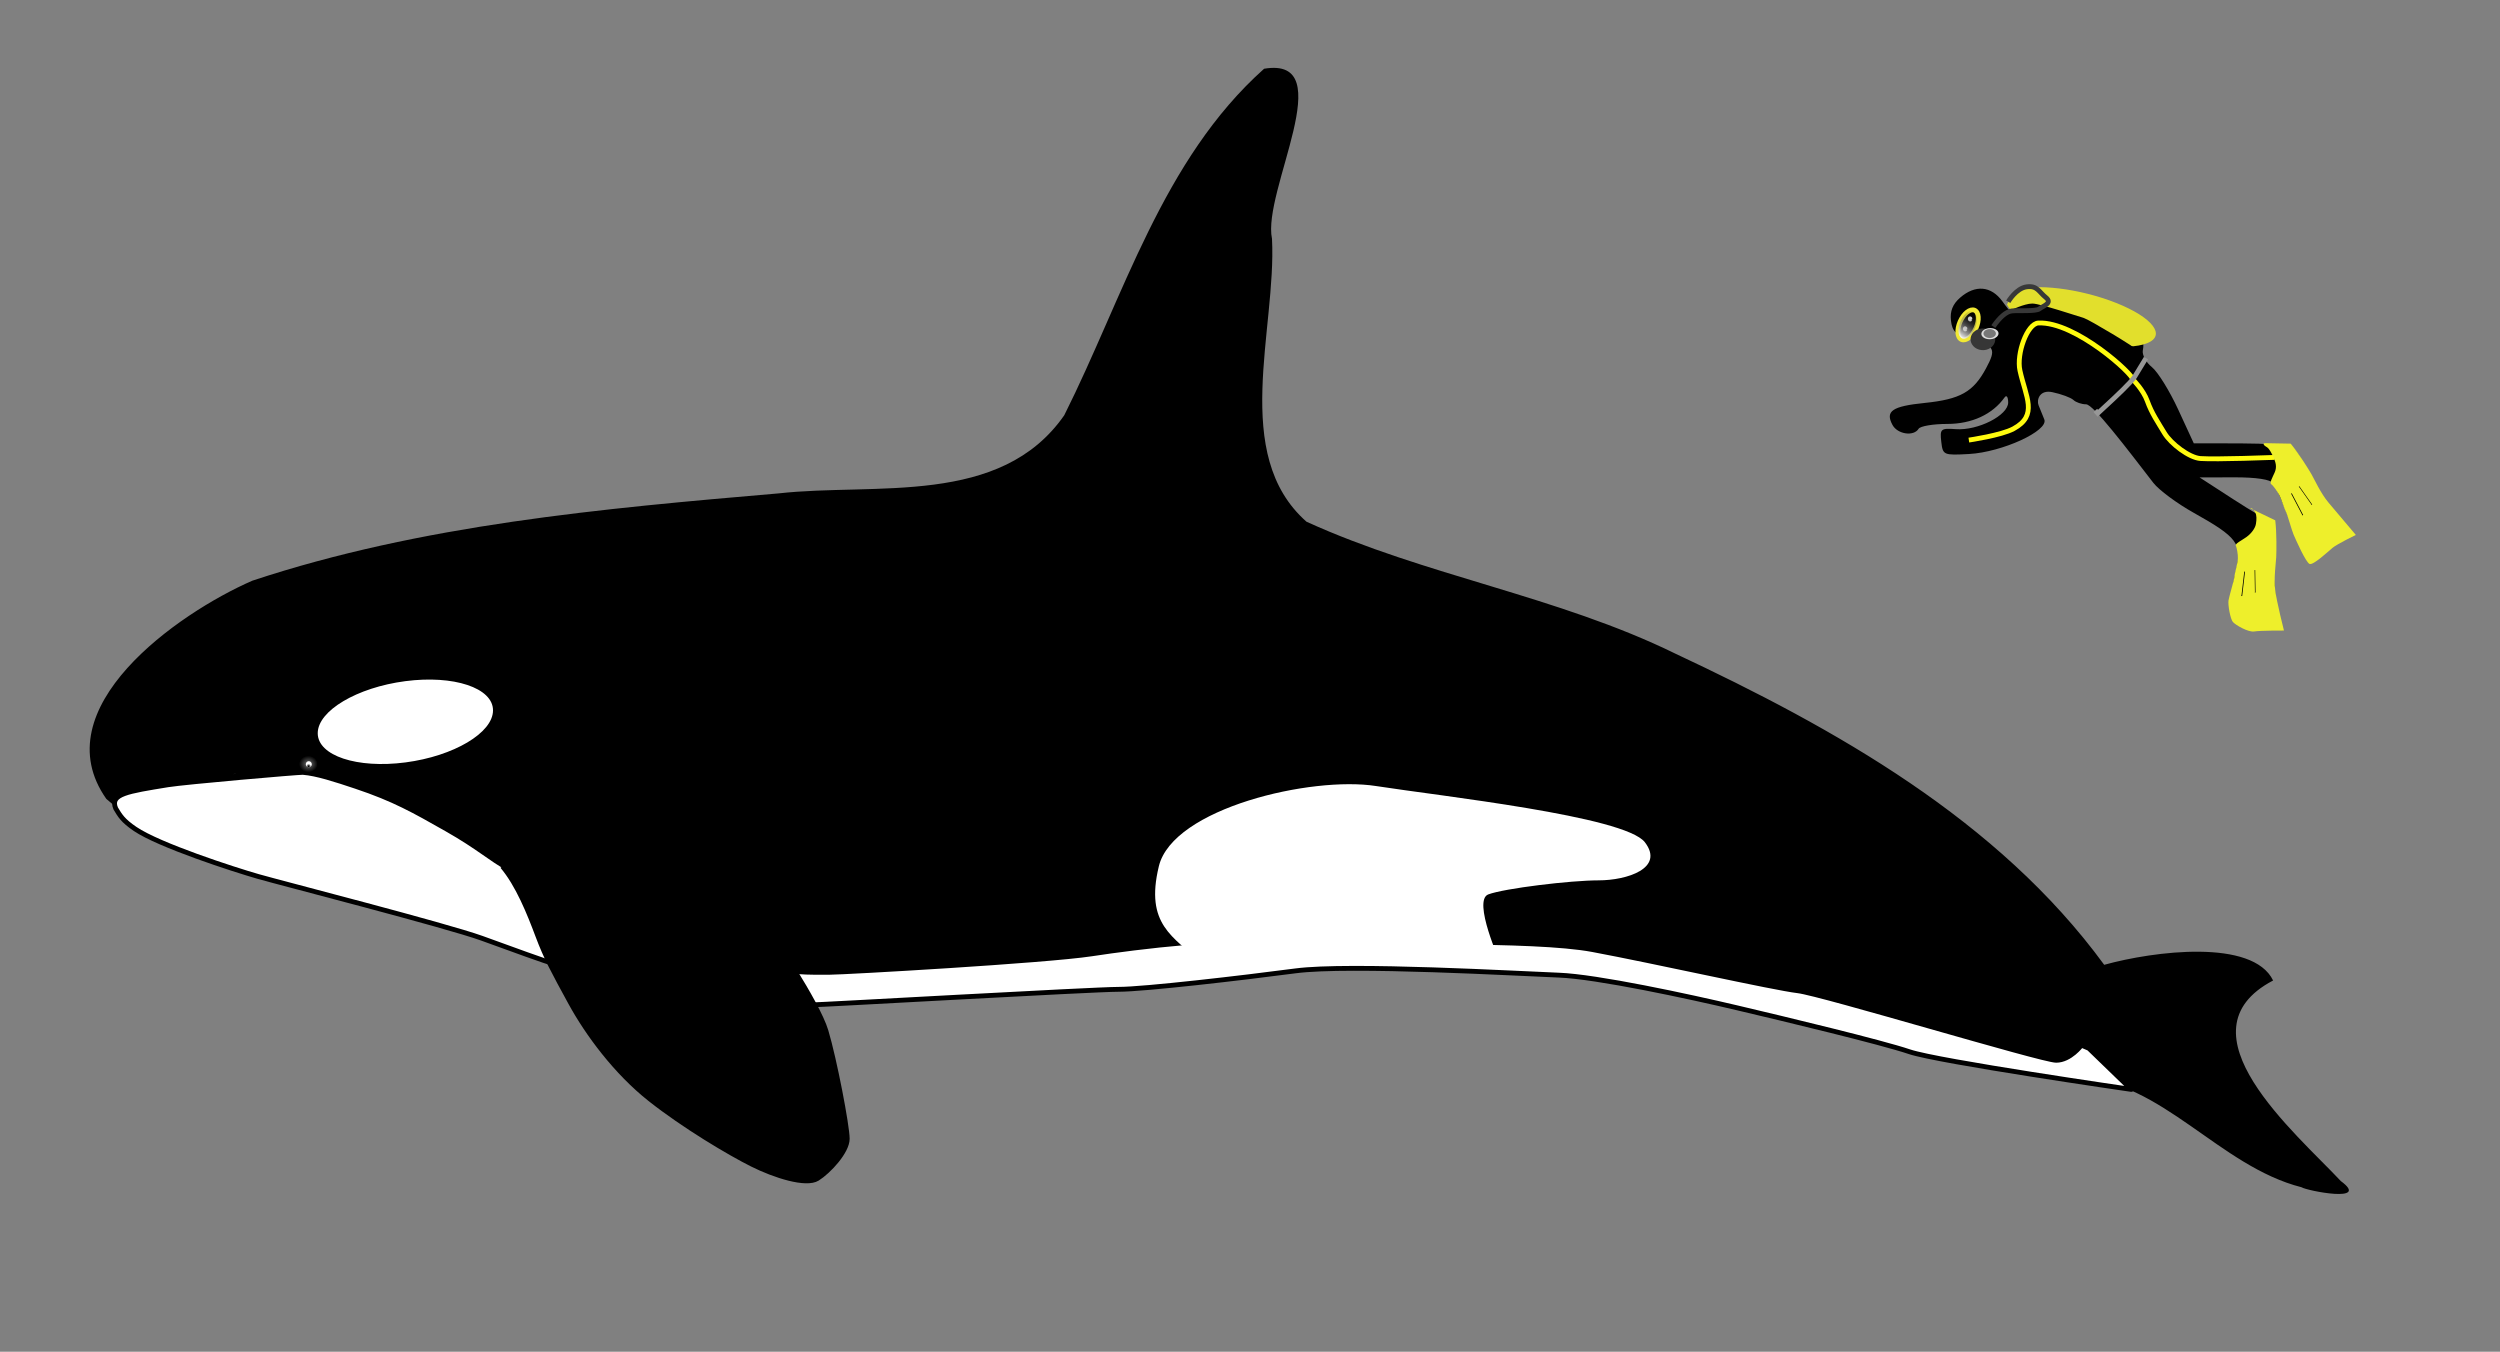 <?xml version="1.0" encoding="utf-8"?>
<!-- Generator: Adobe Illustrator 15.0.0, SVG Export Plug-In . SVG Version: 6.00 Build 0)  -->
<!DOCTYPE svg PUBLIC "-//W3C//DTD SVG 1.1//EN" "http://www.w3.org/Graphics/SVG/1.1/DTD/svg11.dtd">
<svg version="1.1"
	 id="orca" xmlns:cc="http://creativecommons.org/ns#" xmlns:rdf="http://www.w3.org/1999/02/22-rdf-syntax-ns#" xmlns:svg="http://www.w3.org/2000/svg" 
	 xmlns="http://www.w3.org/2000/svg" xmlns:xlink="http://www.w3.org/1999/xlink" x="0px" y="0px" width="516px" height="279px"
	 viewBox="20.5 5.5 516 279" enable-background="new 20.5 5.5 516 279" xml:space="preserve">

<rect x="20.5" y="5.5" width="516" height="279" fill="#808080" stroke="none"/>

<g id="layer">
	<path id="path2404" d="M482.572,133.429
		c-1.812-1.812-1.929-4.167-0.513-10.312c1.243-5.392,0.245-6.73-8.774-11.775c-3.447-1.927-7.194-4.706-8.328-6.173
		c-5.549-7.186-12.394-16.219-13.888-16.219c-0.918,0-2.097-0.403-2.619-0.895c-0.522-0.492-2.479-1.217-4.35-1.612
		c-2.665-0.563-3.28,1.627-2.846,2.695c0.305,0.749,0.839,2.068,1.188,2.932c0.941,2.332-8.707,6.763-15.537,7.136
		c-5.273,0.288-5.413,0.226-5.729-2.538c-0.303-2.646-0.105-2.817,3-2.592c4.575,0.332,10.829-2.856,10.81-5.51
		c-0.009-1.154-0.34-1.609-0.75-1.03C431.755,91.025,427.488,93,422.424,93c-2.919,0-5.584,0.45-5.924,1
		c-1.012,1.636-4.356,1.137-5.396-0.804c-1.524-2.85-0.063-3.844,6.659-4.53c7.339-0.749,10.034-2.267,12.646-7.125
		c2.175-4.043,1.855-4.641-3.242-6.067c-2.964-0.83-3.73-1.563-3.991-3.819c-0.223-1.92,0.372-3.396,1.902-4.724
		c3.126-2.71,6.392-2.427,8.711,0.756c1.939,2.663,1.962,2.667,2.65,0.5c0.825-2.601,3.791-2.842,9.289-0.757
		c2.073,0.787,6.347,2.146,9.496,3.021c5.826,1.619,8.24,3.967,7.559,7.352c-0.188,0.934,0.651,2.493,1.866,3.465
		c1.214,0.972,3.656,4.909,5.427,8.75L473.296,97l9.602,0.015c5.281,0.009,10.105,0.346,10.721,0.75
		c0.615,0.404,2.278,3.033,3.694,5.842c1.417,2.809,3.727,6.474,5.132,8.145c2.941,3.496,3.133,4.248,1.078,4.248
		c-0.813,0-2.214,1.125-3.115,2.5c-0.9,1.375-2.222,2.5-2.936,2.5s-2.526-3.263-4.028-7.25s-3.171-7.813-3.71-8.5
		c-0.623-0.795-3.57-1.242-8.106-1.229l-7.127,0.021l6.913,4.479c3.803,2.463,7.232,4.479,7.621,4.479s0.668,2.813,0.62,6.25
		s0.297,8.388,0.766,11l0.852,4.75h-3.564C485.746,135,483.436,134.293,482.572,133.429z"/>
	<path id="path2457" d="M495.539,250.549
		c-17.009-4.332-28.775-21.971-46.24-22.708c-39.121-2.802-75.152-21.509-114.545-22.72c-43.142-3.791-85.878,5.369-128.964,5.653
		c-10.966,1.621-21.702,1.229-32.423-1.493c-24.884-4.652-50.161-7.815-73.89-17.16c-18.846-7.243-41.438-7.997-57.031-21.726
		c-13.162-18.694,14.634-38.267,30.127-45.037c34.958-11.575,72.141-14.889,108.648-18.024c19.95-2.228,45.786,2.79,58.944-16.129
		c12.258-24.442,20.224-52.751,41.245-71.517c15.978-2.673-0.442,25.313,1.63,35.098c0.955,18.727-8.607,44.524,7.123,58.398
		c24.504,11.166,51.824,15.311,76.163,27.244c32.95,15.449,66.601,34.281,88.479,64.208c10.229-2.837,30.643-5.439,34.863,3.237
		c-20.157,10.602,4.727,31.518,13.978,41.402C509.898,253.873,496.592,251.271,495.539,250.549z M494.602,245.024
		c-3.266-9.065-36.88-23.671-36.825-29.256c3.507-7.092,29.09-4.147,13.772-1.06c-9.91-1.191-4.249,16.375,13.239,22.956
		c1.5,10.476-45.803-19.272-50.851-28.244c-19.546-0.667-20.642-5.627-37.886-12.524c-32.517-10.084-84.199-9.426-112.076-32.904
		c-20.022-10.631-27.065-8.517-25.377-27.459c-2.442-9.945,3.423-6.338,1.916-1.622c-2.836,6,25.481,23.324,22.668,22.931
		c-7.252,1.938,12.59-0.222,5.814,3.356c14.668-12.282,7.632,43.237,0.783,25.396c-8.025-4.53-63.021-20.816-73.077-29.28
		c-31.63-9.943-63.565,4.945-94.888,8.897c-25.033,0.541-33.165-0.445-57.357-2.603c-10.463,3.782-30.145,6.132-10.987-0.556
		c6.322-2.184,37.095,1.495,15.559,2.141c-4.607,0.971,25.064-5.344,38.496-0.396c19.152-3.597,1.809-24.638,15.564-17.31
		c7.495-4.037,7.397,14.636,5.726,16.398c26.656-19.419,63.233-24.256,94.813-15.385c20.937,6.126,80.453,16.19,97.251,27.908
		c13.221,9.883-1.825-2.398,15.714-0.451c24.049,0.686,43.149,15.516,66.577,23.129c17.976,3.807,39.067,8.746,48.372,26.459
		c-0.897-2.334-20.802-20.35-8.084-12.183c46.38,5.538,47.649,26.94,54.786,35.626l-0.938-1.165L494.602,245.024L494.602,245.024z
		 M84.262,158.352C84.729,149.922,94.721,162.035,84.262,158.352z"/>
	
		<path id="path2461" fill="#FFFFFF" stroke="#000000" stroke-width="0.999" stroke-linejoin="round" d="
		M44.381,172.359c-1.246-2.985,2.394-3.51,10.79-4.883c3.467-0.566,27.104-2.617,27.853-2.56c2.839,0.222,6.661,1.464,10.929,2.891
		c7.885,2.636,11.974,4.979,18.691,8.788c6.717,3.809,9.054,6.151,12.851,8.202c2.446,1.321,12.292,5.076,20.392,8.362
		c4.468,1.814,8.405,3.485,10.274,4.527c5.257,2.929,15.771,4.101,20.444,6.444c4.673,2.343,12.266,2.05,15.187,2.05
		s44.393-2.343,54.031-3.808c9.638-1.465,28.329-3.808,43.517-2.93c15.187,0.879,47.313-0.292,59.871,2.051
		c12.559,2.344,37.384,7.909,42.349,8.495s50.407,14.354,53.328,14.354s5.22-3.121,5.22-3.121l1.536,0.656l8.76,8.48
		c0,0-39.845-5.772-45.771-7.773c-5.917-1.996-25.701-6.736-35.631-9.08s-28.914-6.445-36.799-6.738
		c-7.886-0.293-43.225-2.344-54.323-0.879c-11.098,1.465-31.25,3.809-36.507,3.809s-61.624,3.223-63.669,3.223
		c-2.044,0-48.189-7.031-51.986-8.203c-3.797-1.171-8.47-2.929-15.771-5.564c-7.302-2.637-41.241-11.338-46.146-12.743
		c-5.111-1.465-20.444-6.444-25.409-9.813C45.82,174.851,45.257,173.824,44.381,172.359z"/>
	<path id="path2459" stroke="#000000" stroke-linejoin="round" d="M124.187,184.298c3.223,3.808,5.566,9.667,7.323,14.354
		c1.758,4.687,3.223,7.323,6.737,13.768c3.516,6.444,9.374,14.354,16.404,19.919c7.03,5.566,16.404,11.132,21.091,13.475
		c4.688,2.344,11.132,4.395,13.475,2.93c2.344-1.465,6.151-5.565,6.151-8.201c0-2.637-2.636-16.404-4.394-22.264
		c-1.758-5.858-11.424-20.212-13.768-23.434c-2.344-3.223-16.697-12.01-18.747-12.889c-2.051-0.879-6.152-2.637-6.152-2.637"/>
	<path id="path3234" fill="#FFFFFF" d="M268.443,204.189c-5.799-5.385-11.658-7.871-8.758-19.885
		c2.899-12.014,31.543-18.642,44.799-16.57c13.257,2.071,51.369,6.214,55.512,11.6c4.143,5.385-3.729,7.871-9.528,7.871
		s-19.471,1.656-22.784,2.899c-3.314,1.243,2.485,14.085,2.485,14.085H268.443z"/>
	
		<path id="path3236" fill="#FFFFFF" d="
		M122.258,152.118c0.006,4.629-8.088,9.44-18.077,10.746c-9.99,1.306-18.094-1.388-18.1-6.017c0-0.004,0-0.007,0-0.01
		c-0.006-4.629,8.087-9.44,18.077-10.746c9.99-1.307,18.094,1.388,18.1,6.016C122.258,152.111,122.258,152.115,122.258,152.118z"/>
	
		<radialGradient id="path3238_1_" cx="109.889" cy="-76.562" r="2.745" gradientTransform="matrix(0.707 0 0 -0.62 6.463 115.73)" gradientUnits="userSpaceOnUse">
		<stop  offset="0" style="stop-color:#707070"/>
		<stop  offset="1" style="stop-color:#000000"/>
	</radialGradient>
	
		<path id="path3238" fill="url(#path3238_1_)" d="
		M86.037,163.181c0,0.939-0.868,1.701-1.939,1.701c-1.07,0-1.938-0.762-1.938-1.701s0.868-1.701,1.938-1.701
		C85.169,161.479,86.037,162.241,86.037,163.181z"/>
	
		<radialGradient id="path3248_1_" cx="183.586" cy="-848.569" r="2.744" gradientTransform="matrix(0.226 0 0 -0.23 42.711 -31.523)" gradientUnits="userSpaceOnUse">
		<stop  offset="0" style="stop-color:#000000"/>
		<stop  offset="0.093" style="stop-color:#000000"/>
		<stop  offset="0.802" style="stop-color:#FFFFFF"/>
		<stop  offset="1" style="stop-color:#FFFFFF"/>
	</radialGradient>
	
		<path id="path3248" fill="url(#path3248_1_)" d="
		M84.856,163.24c0,0.348-0.277,0.63-0.62,0.63s-0.621-0.282-0.621-0.63s0.278-0.63,0.621-0.63S84.856,162.893,84.856,163.24z"/>
	<path id="path3262" fill="#EEEF2B" d="M490.111,112.898c0.32,2.589,0.252,6.471,0.2,7.61
		c-0.053,1.139-0.528,4.35-0.204,6.835c0.325,2.485,1.802,8.303,1.802,8.303s-4.924-0.018-6.141,0.189
		c-1.216,0.207-3.888-1.346-4.408-1.968c-0.52-0.621-1.045-3.521-0.893-4.453s1.182-4.246,1.211-4.868
		c0.028-0.622,0.677-2.796,0.719-3.729c0.043-0.932-0.225-2.278-0.425-2.692c-0.2-0.415,1.145-1.036,2.165-1.761
		s1.839-1.811,1.991-2.743s0.149-1.768-0.115-2.278c-0.639-1.232-1.054-0.932-1.054-0.932L490.111,112.898z"/>
	
		<path id="path3266" stroke="#F1E933" d="
		M428.339,69.725c0.741,0.695,0.614,2.528-0.284,4.093c-0.899,1.565-2.229,2.271-2.971,1.576c-0.001-0.001-0.002-0.002-0.004-0.003
		c-0.741-0.695-0.613-2.527,0.285-4.093c0.898-1.566,2.229-2.271,2.97-1.577C428.336,69.723,428.338,69.724,428.339,69.725z"/>
	
		<radialGradient id="path3284_1_" cx="-17.782" cy="-1092.825" r="2.743" gradientTransform="matrix(0.171 -0.025 -0.028 -0.19 399.143 -134.512)" gradientUnits="userSpaceOnUse">
		<stop  offset="0" style="stop-color:#000000"/>
		<stop  offset="0.093" style="stop-color:#000000"/>
		<stop  offset="0.802" style="stop-color:#FFFFFF"/>
		<stop  offset="1" style="stop-color:#FFFFFF"/>
	</radialGradient>
	
		<path id="path3284" fill="url(#path3284_1_)" d="
		M426.586,73.311c0.041,0.288-0.135,0.551-0.393,0.588c-0.259,0.038-0.502-0.166-0.544-0.453c-0.041-0.288,0.135-0.551,0.393-0.589
		C426.301,72.82,426.544,73.023,426.586,73.311z"/>
	
		<radialGradient id="path3288_1_" cx="-17.785" cy="-1092.824" r="2.744" gradientTransform="matrix(0.171 -0.025 -0.028 -0.19 400.161 -136.56)" gradientUnits="userSpaceOnUse">
		<stop  offset="0" style="stop-color:#000000"/>
		<stop  offset="0.093" style="stop-color:#000000"/>
		<stop  offset="0.802" style="stop-color:#FFFFFF"/>
		<stop  offset="1" style="stop-color:#FFFFFF"/>
	</radialGradient>
	
		<path id="path3288" fill="url(#path3288_1_)" d="
		M427.603,71.264c0.042,0.288-0.134,0.551-0.393,0.589c-0.258,0.037-0.502-0.166-0.543-0.453c-0.042-0.288,0.134-0.552,0.393-0.589
		C427.319,70.773,427.562,70.976,427.603,71.264z"/>
	
		<linearGradient id="path3268_1_" gradientUnits="userSpaceOnUse" x1="82.346" y1="222.996" x2="92.599" y2="222.996" gradientTransform="matrix(0.259 -0.53 -0.471 -0.336 508.969 193.886)">
		<stop  offset="0" style="stop-color:#FFFFFF"/>
		<stop  offset="1" style="stop-color:#000000;stop-opacity:0"/>
	</linearGradient>
	
		<path id="path3268" fill="url(#path3268_1_)" d="
		M427.958,69.814c0.753,0.535,0.771,2.187,0.039,3.688c-0.73,1.502-1.934,2.286-2.687,1.75c-0.002-0.001-0.003-0.001-0.004-0.002
		c-0.753-0.535-0.771-2.187-0.04-3.688c0.731-1.502,1.935-2.286,2.688-1.75C427.955,69.813,427.957,69.813,427.958,69.814z"/>
	
		<path id="path3292" fill="#E2DF2C" d="
		M436.376,65.497c4.021-1.597,13.387-0.462,20.917,2.535c7.531,2.996,10.375,6.719,6.354,8.315s-13.386,0.461-20.916-2.535
		c-4.281-1.703-7.239-3.733-7.99-5.483"/>
	
		<path id="path3298" fill="#363636" d="
		M428.605,73.542c1.252-0.563,2.79-0.128,3.436,0.972s0.153,2.45-1.1,3.013c-1.252,0.564-2.79,0.129-3.436-0.972
		S427.352,74.106,428.605,73.542z"/>
	
		<path id="path3294" fill="#DBDBDB" d="
		M430.34,73.393c0.85-0.339,1.934-0.176,2.421,0.363c0.487,0.539,0.193,1.251-0.656,1.59s-1.933,0.176-2.42-0.363
		C429.198,74.444,429.491,73.732,430.34,73.393z"/>
	
		<path id="path3296" fill="#777777" d="
		M430.583,73.526c0.63-0.231,1.403-0.053,1.728,0.398c0.324,0.452,0.077,1.005-0.553,1.237c-0.629,0.231-1.402,0.053-1.727-0.399
		S429.954,73.757,430.583,73.526z"/>
	<path id="path3302" fill="none" stroke="#FFFB0E" d="M489.935,99.909c0,0-11.978,0.458-15.261,0.232
		c-2.31-0.158-6.11-3.051-7.429-5.248s-2.645-4.119-3.539-6.616c-0.817-2.281-2.93-4.394-2.93-4.394"/>
	<path id="path3306" stroke="#000000" d="M435.732,69.97c0,0,2.782-1.318,4.247-1.318s9.374,2.636,10.399,2.929
		s10.838,6.151,11.131,6.737s0,2.197-2.05,2.637c-2.051,0.439-16.99-4.101-18.748-5.273s-5.565-3.808-5.565-3.808L435.732,69.97z"/>
	<path id="path3308" fill="none" stroke="#FFFB0E" d="M460.722,83.902
		c0.321-0.966-11.857-12.101-19.498-11.735c-2.313,0.111-4.564,6.353-3.808,9.813c1.196,5.472,3.808,9.228-1.318,12.01
		c-2.536,1.376-9.228,2.343-9.228,2.343"/>
	<path id="path3304" fill="none" stroke="#979797" d="M452.973,90.209l0.514,0.595l3.267-3.026
		c0,0,3.601-3.351,4.316-4.479c0.555-0.875,2.361-3.885,2.361-3.885"/>
	<path id="path3310" fill="none" stroke="#383838" d="M431.923,72.899c1.318-1.904,2.637-3.076,3.809-3.222
		c1.172-0.146,4.979,0.146,5.712-0.439c0.732-0.586,2.783-1.172,1.318-2.344c-1.465-1.171-1.758-2.49-3.955-2.197
		c-2.196,0.293-3.808,3.076-3.808,3.076"/>
	<path id="path3312" fill="none" stroke="#000000" stroke-width="0.157" d="M483.793,123.481l-0.584,5.022l-0.045-0.147"/>
	<path id="path3314" fill="none" stroke="#000000" stroke-width="0.124" d="M485.911,123.162l0.071,4.634l-0.043-0.132"/>
	<path id="path3264" fill="#EEEF2B" d="M493.301,97.069c1.677,2.021,3.716,5.326,4.287,6.312
		c0.57,0.986,1.894,3.93,3.519,5.861c1.625,1.931,5.636,6.67,5.636,6.67s-3.859,1.875-4.8,2.658
		c-0.94,0.784-3.946,3.596-4.732,3.333c-0.786-0.263-2.955-5.226-3.327-6.088c-0.371-0.861-1.272-4.169-1.583-4.708
		c-0.312-0.538-0.927-2.695-1.394-3.501s-1.236-1.917-1.634-2.166s0.241-1.336,0.732-2.458s0.173-2.081-0.199-2.942
		c-0.372-0.861-0.899-1.93-1.404-2.228c-1.219-0.718-0.465-0.843-0.465-0.843L493.301,97.069z"/>
	<path id="path3316" fill="none" stroke="#000000" stroke-width="0.157" d="M493.449,107.34l2.343,4.48l-0.12-0.097"/>
	<path id="path3318" fill="none" stroke="#000000" stroke-width="0.124" d="M495.022,105.884l2.665,3.791l-0.11-0.084"/>
</g>
</svg>
